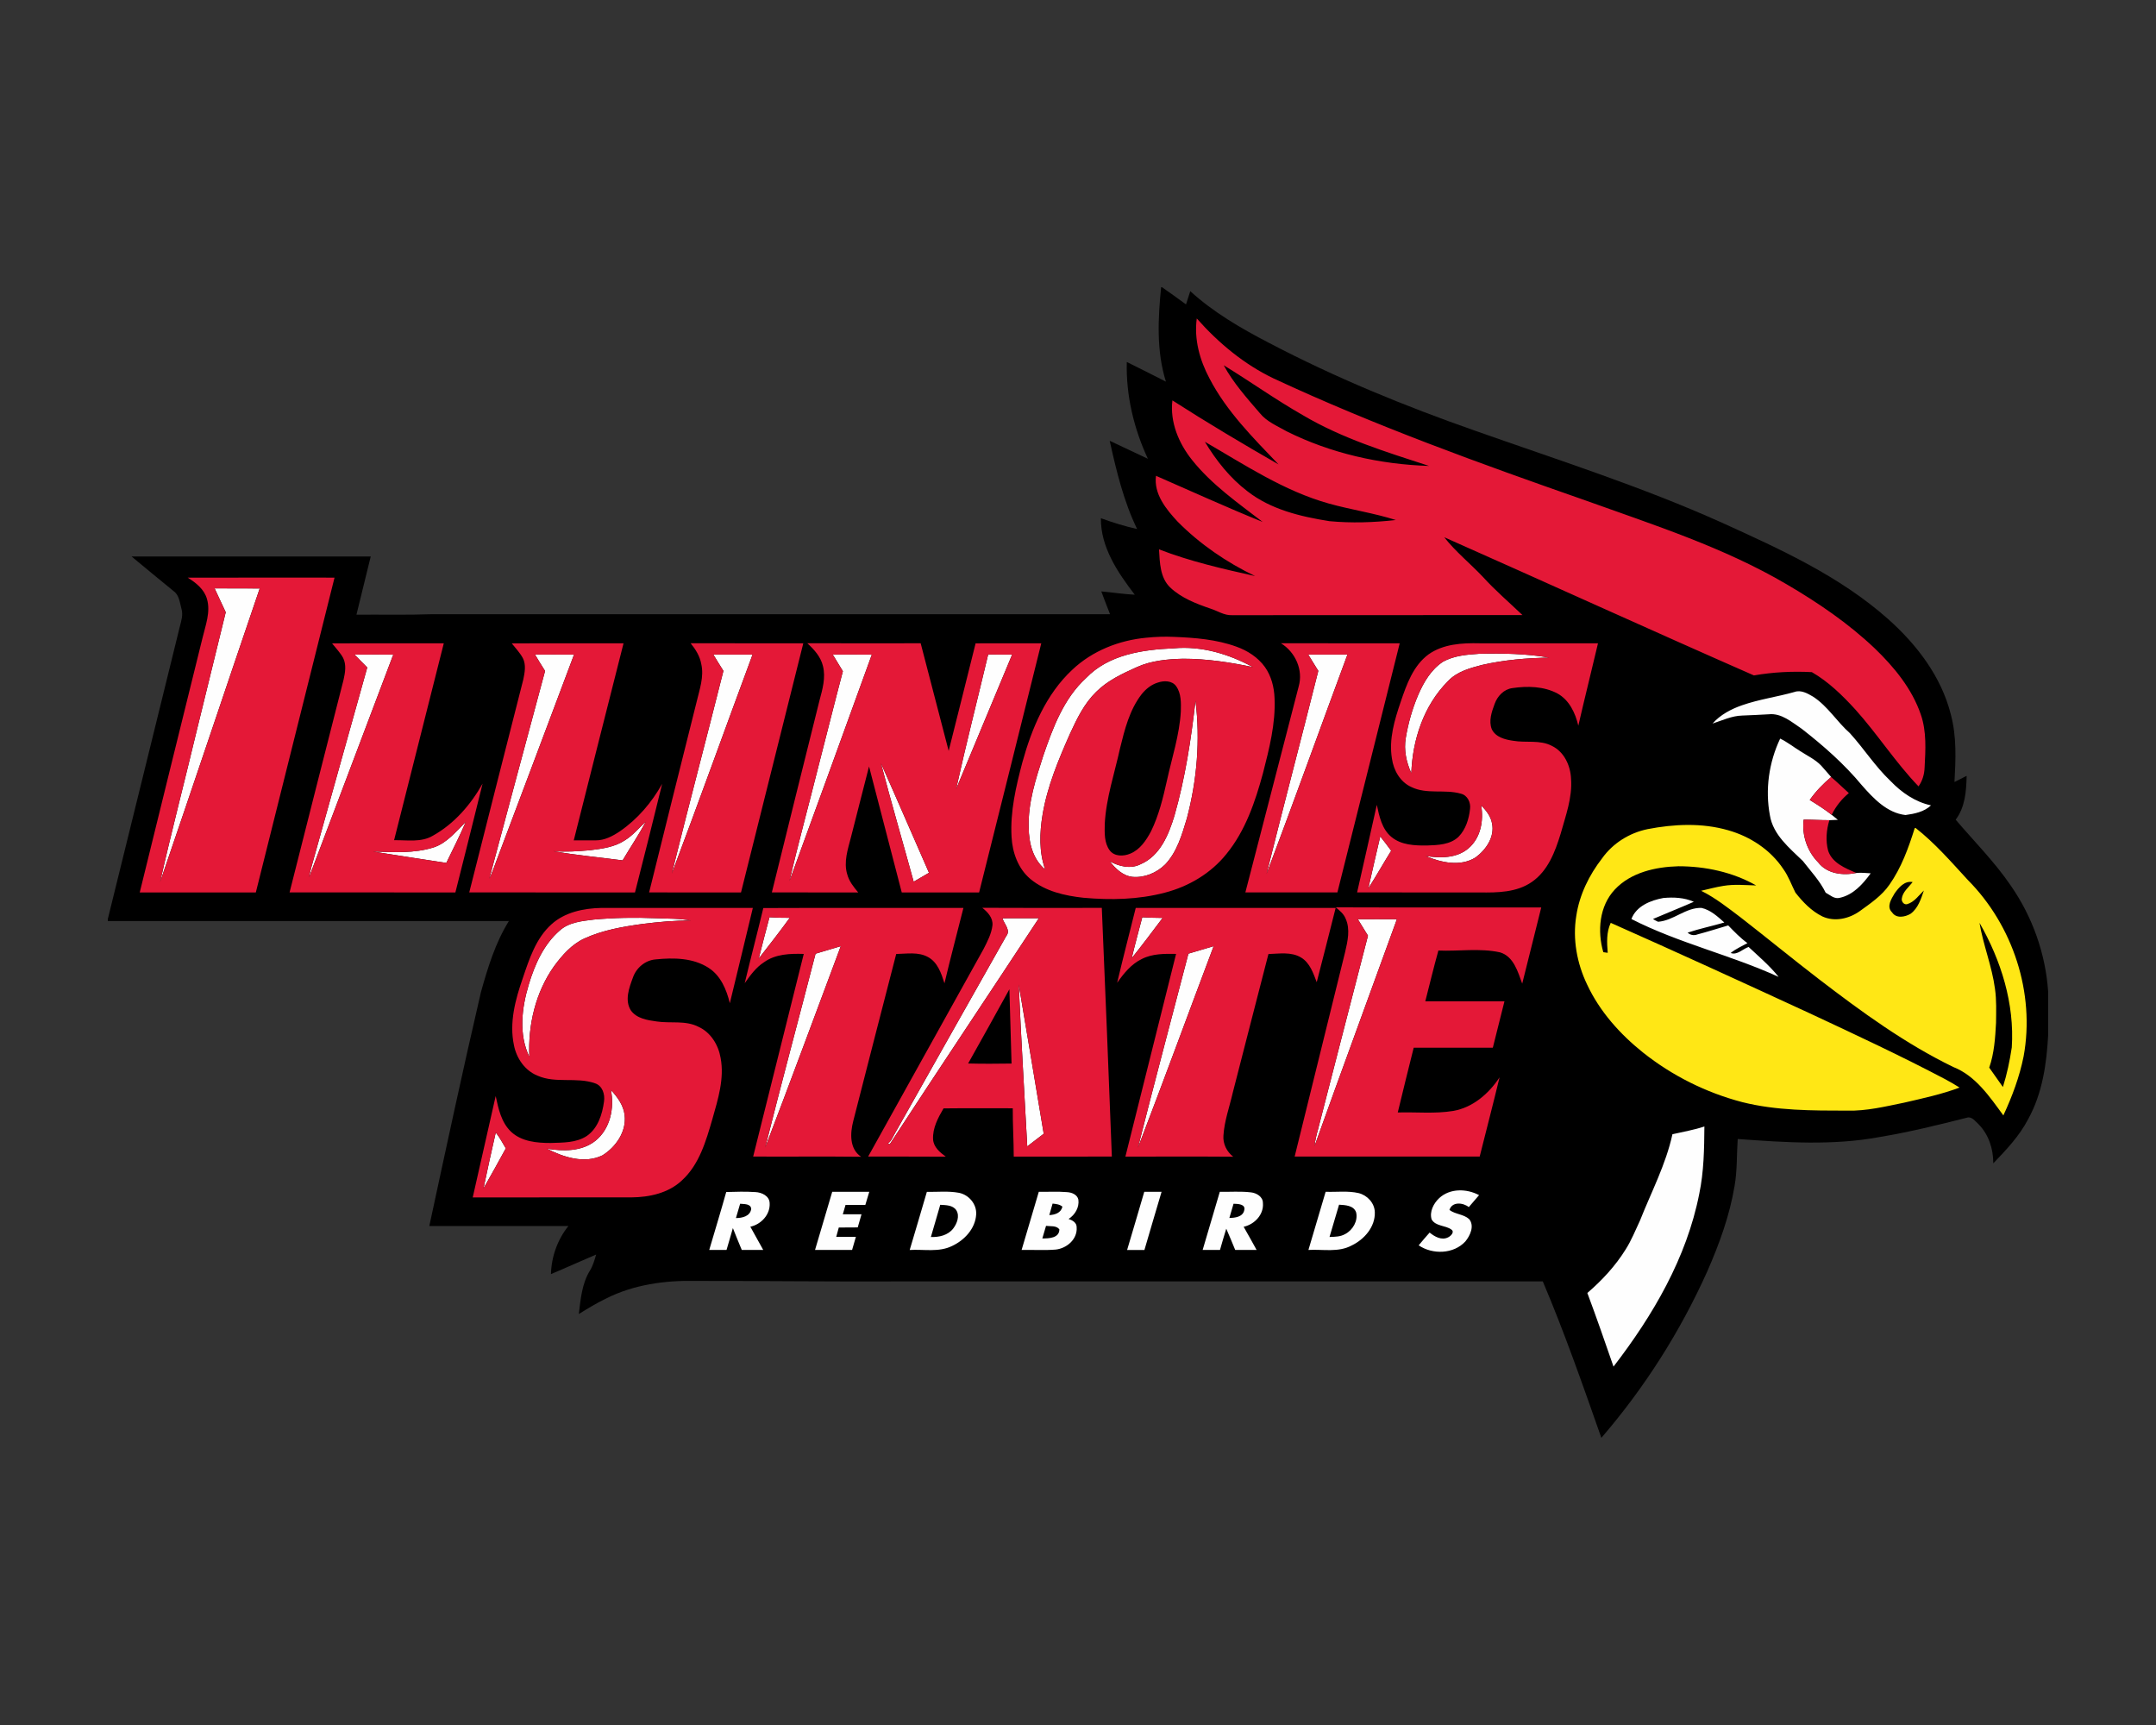 <?xml version="1.0" encoding="UTF-8"?>
<!DOCTYPE svg PUBLIC "-//W3C//DTD SVG 1.1//EN" "http://www.w3.org/Graphics/SVG/1.1/DTD/svg11.dtd">
<!-- Creator: CorelDRAW -->
<svg xmlns="http://www.w3.org/2000/svg" xml:space="preserve" width="2000px" height="1600px" version="1.1" style="shape-rendering:geometricPrecision; text-rendering:geometricPrecision; image-rendering:optimizeQuality; fill-rule:evenodd; clip-rule:evenodd"
viewBox="0 0 2000 1600"
 xmlns:xlink="http://www.w3.org/1999/xlink">
 <rect x="0" y="0" width="2000" height="1600" fill="#333333" stroke="none"/>
 <defs>
  <style type="text/css">
   <![CDATA[
    .fil0 {fill:black;fill-rule:nonzero}
    .fil2 {fill:#E41837;fill-rule:nonzero}
    .fil1 {fill:#FEFEFE;fill-rule:nonzero}
    .fil3 {fill:#FFE715;fill-rule:nonzero}
   ]]>
  </style>
 </defs>
 <g id="Capa_x0020_1">
  <g id="Illinois_x0020_State_x0020_Redbirds.cdr">
   <path class="fil0" d="M1077.12 266.35l0.76 0c7.54,5.19 14.91,10.64 22.32,16 1.29,-4.09 2.59,-8.2 3.94,-12.29 21.51,19.64 46.89,34.37 72.61,47.75 61.55,32.31 126.01,58.72 191.57,81.68 76.96,27.18 154.93,51.96 229.46,85.51 53.79,24.44 108.71,49.33 153.38,88.89 26.77,23.74 49.72,53.61 58.53,88.85 5.48,20.4 4.54,41.74 3.36,62.61 3.76,-1.91 7.53,-3.81 11.31,-5.74 -0.35,14.08 -1.36,29 -10.18,40.68 17.22,20.25 36.17,39.14 51.16,61.21 20.19,29.05 32.36,63.51 34.66,98.84l0 39.22c-1.41,26.99 -5.36,54.67 -18.66,78.62 -8.08,15.58 -20.26,28.34 -32.28,40.87 0.07,-13.28 -4.17,-26.56 -13.56,-36.19 -3.11,-2.77 -6.42,-7.74 -11.17,-6.09 -26.76,6.77 -53.58,13.39 -80.83,17.88 -43.41,8.07 -87.79,4.98 -131.52,1.81 -1.01,14.6 -0.36,29.38 -2.96,43.87 -4.58,27.41 -14.2,53.7 -25.33,79.06 -25.06,55.81 -58.23,107.93 -98.19,154.26 -17.15,-48.73 -34.14,-97.56 -54.33,-145.1 -197.15,0 -394.3,0 -591.45,0 -64.98,0.33 -129.93,-0.5 -194.9,-0.43 -28.08,-0.6 -56.96,3.44 -82.29,16.17 -8.84,4.25 -17.27,9.33 -25.59,14.53 1.69,-13.78 2.86,-28.32 10.38,-40.4 2.8,-4.54 4.21,-9.71 5.69,-14.78 -14.03,5.92 -27.87,12.27 -41.92,18.17 0.44,-16.17 6.06,-32.03 16.21,-44.65 -43.02,0.11 -86.03,-0.02 -129.05,0.05 15.6,-72.38 31.09,-144.78 47.88,-216.9 6.35,-22.77 13.38,-45.78 25.93,-66.01 -124.01,0.05 -248.05,0 -372.06,0.01l0 -1.81c22.46,-90.55 44.53,-181.2 66.93,-271.77 1.33,-5.15 3.02,-10.53 1.45,-15.84 -1.62,-5.8 -2.02,-12.9 -7.4,-16.66 -12.99,-10.66 -26.03,-21.28 -38.91,-32.05 73.95,-0.04 147.88,-0.02 221.83,-0.02 -4.43,18 -8.89,35.97 -13.24,53.98 23.48,-0.19 46.98,0.39 70.45,-0.45 209.54,-0.02 419.08,0 628.62,0 -2.77,-7.01 -5.52,-14.05 -8.11,-21.13 10.36,0.9 20.65,2.59 31.04,3.06 -15.74,-20.56 -31.72,-43.99 -31.42,-70.95 10.98,4.03 22.17,7.45 33.6,10.04 -12.52,-25.83 -19.26,-53.95 -25.42,-81.85 11.8,5.57 23.57,11.17 35.41,16.69 -13.02,-27.97 -20.39,-58.86 -19.57,-89.79 12.1,6.08 24.27,12.03 36.3,18.24 -8.9,-28.3 -7.37,-58.52 -4.44,-87.65z"/>
   <path class="fil1" d="M1061.47 1105.46c5.34,-0.05 10.7,-0.05 16.05,-0.02 -5.28,17.99 -10.69,35.95 -15.9,53.95 -5.36,0 -10.72,0 -16.06,0 5.32,-17.98 10.69,-35.93 15.91,-53.93zm-289.46 -0.03c11.45,0 22.9,0 34.36,0 -1.24,4.04 -2.44,8.09 -3.64,12.17 -6.13,0.01 -12.24,0.01 -18.37,0.01 -0.85,2.89 -1.7,5.8 -2.54,8.71 5.78,0 11.56,0 17.34,0 -1.15,4.05 -2.31,8.09 -3.48,12.15 -5.87,0.03 -11.73,0.01 -17.58,0.1 -0.8,2.86 -1.59,5.75 -2.37,8.62 6.06,0.02 12.13,0.02 18.23,0.02 -1.19,4.04 -2.35,8.09 -3.52,12.16 -11.45,0.04 -22.91,0 -34.38,0.02 5.26,-18.02 10.62,-35.98 15.95,-53.96zm563.03 5.9c9.94,-9.28 25.53,-8.95 37.01,-2.8 -3.14,3.74 -6.32,7.43 -9.53,11.1 -5.38,-4.28 -15.52,-5.27 -17.96,2.65 5.48,4.12 13.11,3.83 18.28,8.48 5.15,6.26 0.99,15.25 -3.48,20.69 -10.81,11.81 -30.43,12.43 -43.33,3.64 3.27,-4.04 6.72,-7.92 10.15,-11.84 4.7,3.82 11.12,7.51 17.21,4.41 2.34,-1.11 6.24,-4.88 3.03,-7.16 -5.55,-4.12 -14.69,-2.89 -18.4,-9.5 -2.12,-7.14 1.85,-14.81 7.02,-19.67zm-875.15 -60.9c3.63,4.57 6.34,9.74 9.32,14.73 -6.74,12.47 -13.7,24.81 -20.7,37.15 3.55,-17.34 7.49,-34.61 11.38,-51.88zm1091.53 1.62c9.91,-2.26 19.97,-3.98 29.65,-7.19 -0.16,20.89 -0.47,41.92 -4.77,62.45 -11.65,59.39 -42.97,112.82 -79.54,160.26 -7.89,-22.83 -15.81,-45.65 -24.27,-68.28 13.58,-11.71 25.97,-25 35.46,-40.28 5.42,-8.46 9.09,-17.83 13.37,-26.88 10.48,-26.49 24.01,-52.03 30.1,-80.08zm-984.71 -41.04c6.04,6.54 11.7,14.17 12.71,23.29 1.91,15.18 -8.11,29.59 -20.54,37.32 -16.68,8.13 -36.12,1.76 -51.64,-6.18 15.17,2.56 32.49,2.73 45.13,-7.33 13.75,-11.09 17.7,-30.39 14.34,-47.1zm386.22 52.31c-2.68,-50.07 -5.75,-100.12 -7.91,-150.2 7.89,46.13 15.39,92.33 23.18,138.48 -5.07,3.94 -10.15,7.83 -15.27,11.72zm-196.38 -178.73c7.8,-2.3 15.58,-4.67 23.39,-6.97 -23.36,62.29 -46.3,124.73 -70.12,186.83 15.11,-60.06 31.23,-119.89 46.73,-179.86zm345.88 -0.04c7.83,-2.24 15.6,-4.66 23.41,-6.93 -23.5,62.29 -46.34,124.82 -70.24,186.93 15.18,-60.09 31.21,-120.01 46.83,-180zm157.16 -31.94c12.08,-0.04 24.16,-0.09 36.23,0.02 -25.37,70.13 -51.25,140.1 -76.37,210.32 0.52,-5.2 1.77,-10.3 3.18,-15.34 15.53,-59.88 30.75,-119.85 46.36,-179.72 -3.12,-5.12 -6.25,-10.2 -9.4,-15.28zm-199.98 -1.8c6.28,0.41 12.58,0.51 18.9,0.6 -9.43,12.58 -18.9,25.13 -28.71,37.41 3.03,-12.73 6.53,-25.35 9.81,-38.01zm-129.68 0.91c11.25,-0.03 22.51,0.02 33.76,-0.05 -45.96,69.93 -92.54,139.44 -138.24,209.54 -0.45,-0.12 -1.38,-0.35 -1.83,-0.45 3.39,-2.49 4.77,-6.63 6.88,-10.12 34.34,-60.79 68.51,-121.68 102.93,-182.42 4.44,-5.39 -1.98,-11.17 -3.5,-16.5zm-216.14 -0.94c6.27,0.45 12.55,0.54 18.84,0.54 -9.3,12.81 -19.06,25.28 -28.78,37.76 3.14,-12.81 6.64,-25.54 9.94,-38.3zm-162.82 2.14c19.03,-1.72 38.2,-2.05 57.29,-1.25 10.92,0.47 21.94,0.15 32.71,2.19 -15.05,-0.17 -30.08,1.29 -45,3.14 -18.33,2.54 -36.88,5.71 -53.82,13.47 -11.82,5.41 -20.63,15.49 -28.2,25.76 -17.2,24.22 -24.29,54.66 -22.89,84.1 -10.1,-21.15 -7.07,-45.4 -0.56,-67.11 5.57,-18.54 13.86,-37.28 28.79,-50.18 8.62,-7.73 20.72,-8.73 31.68,-10.12zm962.4 -0.49c4.59,-12.11 17.8,-17.32 29.59,-19.49 9.49,-0.89 19.5,-0.42 28.31,3.51 -12.56,5.52 -25.32,10.55 -37.9,15.97 1.48,0.95 3.06,1.81 4.7,2.56 14.36,-1.01 25.59,-13.25 40.21,-12.87 8.43,1.83 15.04,7.99 21.29,13.56 -11.31,3.31 -22.89,5.66 -34.05,9.4 2.49,2.32 5.92,2.91 9.11,1.64 9.59,-2.51 19.02,-5.55 28.53,-8.34 5.64,5.78 11.26,11.66 17.84,16.43 -5.27,2.91 -10.86,5.33 -15.56,9.14 6.12,2.28 11.12,-3.76 16.64,-5.59 9.57,8.93 19.65,17.52 27.87,27.77 -44.55,-20.38 -92.89,-31.35 -136.58,-53.69zm-232.98 -76.61c3.47,4.35 6.86,8.76 10.13,13.27 -7.2,11.54 -13.83,23.43 -21.2,34.88 3.52,-16.08 7.37,-32.1 11.07,-48.15zm-700.64 3.55c7.42,-4.56 12.92,-11.44 19.32,-17.2 -6.59,12.29 -14.41,23.87 -21.51,35.86 -21.47,-2.9 -43.11,-4.75 -64.41,-8.58 11.36,0.96 22.78,0.18 34.13,-0.82 11.16,-1.37 22.9,-2.87 32.47,-9.26zm-147.66 -17.04c-5.55,12.9 -11.97,25.4 -18.07,38.05 -22.68,-3.53 -45.4,-6.87 -68.06,-10.55 18.76,0.56 38.11,1.92 56.26,-3.82 12.54,-4.08 20.75,-14.87 29.87,-23.68zm941.91 -15.35c4.5,4.71 8.89,10.02 10.06,16.66 2.7,12.53 -5.56,24.59 -15.27,31.68 -14.06,8.81 -31.98,4.77 -46.29,-1.34 13.39,2.05 28.8,2.24 39.69,-7.1 11.42,-9.65 14.24,-25.77 11.81,-39.9zm-556.82 -39.1c15.09,33.79 29.7,67.78 44.6,101.66 -4.72,2.79 -9.45,5.55 -14.21,8.29 -10.07,-36.66 -20.75,-73.19 -30.39,-109.95zm834.18 -22.79c6.63,3.17 12.38,7.82 18.63,11.63 6.58,4.3 13.91,7.66 19.41,13.42 3.2,3.41 6.09,7.12 9.26,10.58 -7.45,6.27 -14.28,13.3 -19.86,21.29 6.98,4.27 13.89,8.69 20.35,13.76 1.94,1.51 3.84,3.08 5.77,4.66 -2.66,0.16 -5.29,0.26 -7.9,0.33 -7.97,0.02 -15.91,-0.5 -23.85,-0.52 -1.82,14.48 3.26,29.32 13.49,39.69 8.2,10.64 22.95,12.33 35.29,9.78 4.46,-0.45 8.93,0.07 13.4,0.32 -7.19,9.9 -16.2,20.04 -28.7,22.73 -4.98,1.41 -9.02,-2.61 -13.08,-4.77 -5.32,-10.91 -13.76,-19.82 -21.13,-29.35 -12.38,-12.04 -27.56,-24.19 -30.58,-42.23 -4.51,-24.02 -0.98,-49.26 9.5,-71.32zm-542.37 -35.15c4.51,36.37 1.39,73.74 -7.99,109.15 -4.54,15.01 -9.03,31.01 -20.09,42.67 -7.92,7.87 -19.23,12.57 -30.43,11.58 -8.96,-1.03 -15.73,-7.7 -21.06,-14.44 8.67,4.76 19.39,7.42 28.65,2.69 18.14,-7.75 26.06,-27.46 31.41,-45.06 9.94,-34.78 15.42,-70.69 19.51,-106.59zm555.53 -8.07c6.13,-2.25 12.27,1.32 17.44,4.36 13.62,8.85 22.04,23.24 34.09,33.83 13,14.34 23.5,30.9 37.6,44.28 10.24,10.71 22.94,19.52 37.62,22.67 -6.35,6.04 -15.29,7.83 -23.68,8.97 -17.16,-1.97 -29.75,-15.46 -40.56,-27.75 -16.29,-19.67 -35.6,-36.59 -55.7,-52.26 -9.18,-6.11 -18.7,-14.68 -30.52,-13.44 -8.23,0.52 -16.48,0.82 -24.7,1.18 -9.65,0.25 -18.47,4.51 -27.49,7.42 7.24,-8.15 17.13,-13.39 27.31,-16.94 15.81,-5.54 32.51,-7.78 48.59,-12.32zm-450.96 -34.73c12.12,-0.04 24.25,-0.04 36.39,0 -25.12,67.77 -49.53,135.83 -75.03,203.45 15.65,-62.85 32.22,-125.48 47.99,-188.31 -3.15,-5.03 -6.28,-10.08 -9.35,-15.14zm-296.91 -0.04c7.42,0.02 14.83,0 22.26,0.05 -17.33,41.56 -34.6,83.13 -51.96,124.66 9.23,-41.71 19.83,-83.14 29.7,-124.71zm-144.14 0.07c12.08,-0.1 24.16,-0.05 36.24,-0.03 -25.43,70.03 -50.78,140.08 -76.38,210.03 8.27,-35.74 18.07,-71.13 26.93,-106.73 7.57,-29.27 14.85,-58.6 22.58,-87.83 -3.12,-5.15 -6.31,-10.27 -9.37,-15.44zm-110.79 -0.03c12.14,-0.02 24.25,-0.04 36.39,0 -25.09,67.68 -49.51,135.62 -74.91,203.18 15.51,-62.79 32.14,-125.32 47.87,-188.06 -3.18,-4.99 -6.28,-10.04 -9.35,-15.12zm-165.44 0c12.08,-0.02 24.14,-0.06 36.22,0.03 -23.97,64.08 -48.22,128.04 -72.29,192.08 -1.93,5.31 -3.83,10.64 -6.29,15.76 17.12,-64.26 34.51,-128.46 51.71,-192.68 -3.21,-5.01 -6.32,-10.08 -9.35,-15.19zm-167.42 0.05c12,-0.14 23.97,-0.05 35.97,-0.05 -26.1,68.85 -52.02,137.75 -78.11,206.58 0.56,-3.08 1.22,-6.13 2.05,-9.14 17.38,-61.8 34.52,-123.65 51.9,-185.45 -3.94,-3.97 -7.91,-7.94 -11.81,-11.94zm1009.78 6.56c10.29,-5.69 22.37,-6.58 33.86,-7.36 21.64,-0.51 43.45,-0.06 64.84,3.58 -21.01,0.35 -42.12,2.13 -62.63,6.81 -11.32,2.94 -23.45,6.25 -31.63,15.15 -22.27,22.38 -32.78,54.13 -33.88,85.24 -4.59,-10.15 -7.08,-21.57 -5.15,-32.67 2.26,-13.67 6.08,-27.11 11.51,-39.87 5.12,-11.84 12.03,-23.67 23.08,-30.88zm-331.12 15.13c20.84,-21.8 52.59,-26.34 81.3,-27.54 25.6,-2.4 51.12,5.29 73.46,17.44 -21.33,-4.51 -43.02,-7.78 -64.85,-7.76 -14.52,0.35 -29.38,1.72 -42.77,7.73 -13.47,6.06 -27.3,12.44 -37.86,23.06 -11.04,10.76 -17.83,24.86 -24.2,38.68 -10.71,24.2 -21.11,48.9 -25.47,75.17 -2.78,16.8 -3.39,34.51 2.41,50.78 -11.39,-9.26 -15.13,-24.61 -15.29,-38.66 -0.77,-23.08 6.58,-45.28 13.56,-66.94 8.92,-25.93 18.96,-53 39.71,-71.96zm-808.45 -83.14c13.94,0.07 27.89,-0.07 41.85,0.08 -30.94,90.7 -61.3,181.59 -92.39,272.22 10.45,-46.41 22.53,-92.48 33.57,-138.77 9.12,-37.13 18.17,-74.26 27.29,-111.39 -3.36,-7.42 -6.98,-14.71 -10.32,-22.14zm474.61 559.91c9.02,-0.28 18.06,-0.52 27.06,0.06 5.81,0.27 12.91,3.48 13.21,10.11 0.73,10.65 -7.83,19.85 -17.91,22.02 3.95,7.21 7.99,14.36 11.97,21.55 -6.65,0 -13.28,0 -19.91,0 -2.79,-6.75 -5.61,-13.49 -8.25,-20.28 -1.85,6.79 -3.97,13.49 -5.89,20.28 -5.34,0 -10.7,0 -16.05,0 5.28,-17.91 10.73,-35.77 15.77,-53.74zm8.99 24.15c5.78,0.03 13.24,-1.64 14.18,-8.48 -0.41,-5.01 -6.65,-4.37 -10.27,-4.79 -1.28,4.43 -2.62,8.85 -3.91,13.27zm177.11 -24.27c9.89,0.14 19.93,-0.96 29.73,0.85 9.24,1.78 16.7,10.57 16.02,20.15 -0.8,13.1 -10.88,23.83 -22.34,29.17 -12.24,6.06 -26.23,2.91 -39.32,3.71 5.32,-17.95 10.7,-35.9 15.91,-53.88zm12.43 11.98c-2.79,9.97 -5.85,19.88 -8.69,29.85 7.56,0.32 15.89,-1.56 20.73,-7.87 3.5,-4.61 6.18,-11.54 2.88,-16.9 -3.26,-4.92 -9.74,-4.75 -14.92,-5.08zm91.42 -12.08c8.74,0.17 17.5,-0.4 26.22,0.33 4.32,0.24 9.42,2.19 10.48,6.89 1.04,7.21 -3.1,14.17 -9.07,17.98 3.59,1.19 7.64,3.47 7.49,7.84 0.75,10.98 -9.14,19.42 -19.4,20.56 -10.53,0.85 -21.11,0.15 -31.66,0.33 5.33,-17.99 10.67,-35.95 15.94,-53.93zm9.73 21.65c5.26,-0.31 10.94,-2 12.14,-7.9 -2.6,-2.14 -5.92,-2.47 -9.09,-2.79 -1.06,3.55 -2.09,7.11 -3.05,10.69zm-3.02 9.96c-1.17,3.86 -2.32,7.75 -3.43,11.65 5.97,0.1 15.84,-0.23 15.79,-8.45 -2.93,-3.72 -8.27,-2.59 -12.36,-3.2zm161.2 -31.58c9.62,0.18 19.32,-0.63 28.91,0.52 5.12,0.56 11.07,3.99 11.07,9.77 1.03,10.76 -7.78,19.97 -17.86,22.14 4.14,7.09 7.99,14.33 12.01,21.48 -6.63,0.02 -13.25,0.02 -19.84,0.02 -2.75,-6.58 -5.38,-13.21 -8.29,-19.72 -2.02,6.54 -4,13.12 -5.83,19.72 -5.38,0 -10.72,0 -16.08,0 5.32,-17.96 10.68,-35.93 15.91,-53.93zm8.87 24.25c5.24,-0.1 12.55,-0.9 13.81,-7.19 1.51,-5.78 -6.13,-5.88 -9.94,-5.99 -1.27,4.41 -2.58,8.79 -3.87,13.18zm89.31 -24.28c10.16,0.41 20.56,-1.08 30.57,1.22 8.09,1.98 14.88,9.27 15.05,17.82 0.41,13.56 -9.81,25.21 -21.51,30.78 -12.33,6.67 -26.72,3.36 -40.08,4.14 5.31,-18 10.61,-36 15.97,-53.96zm12.44 11.99c-2.97,9.96 -5.88,19.93 -8.84,29.91 4.95,-0.11 10.18,-0.16 14.59,-2.73 7,-3.66 11.99,-12.21 10.08,-20.08 -2.25,-6.49 -10.12,-6.75 -15.83,-7.1z"/>
   <path class="fil2" d="M1122.03 351.13c-9.07,-16.99 -14.48,-36.4 -11.85,-55.74 20.1,22.72 43.9,42.56 71.4,55.69 93.96,43.75 191.56,78.96 289.31,113.13 63.38,22.79 128.21,43.46 186.55,77.78 29.05,16.98 57.09,36.11 81.57,59.31 18.05,17.39 34.64,37.47 42.84,61.51 5.45,15.75 4.37,32.71 3.5,49.07 -0.21,6.25 -1.98,12.38 -5.64,17.5 -21.41,-22.25 -38.07,-48.49 -58.72,-71.41 -11.92,-13.02 -24.86,-25.7 -40.24,-34.54 -17.97,-0.94 -36.02,-0.04 -53.74,3.05 -95.99,-42.13 -191.44,-85.67 -287.29,-128.18 10.58,13.46 24.01,24.25 35.74,36.63 11.47,12.65 24.49,23.76 36.83,35.56 -89.84,0.19 -179.68,-0.05 -269.53,0.11 -7.1,0.31 -13.17,-3.94 -19.7,-6.03 -13.42,-4.61 -27.21,-9.85 -37.66,-19.79 -9.33,-9.07 -9.52,-23.1 -10.25,-35.23 28.81,11.15 59.05,18.08 89.15,24.77 -26.5,-12.71 -51.18,-29.58 -71.88,-50.49 -10.72,-11.52 -22.27,-25.66 -20.07,-42.49 32.92,14.36 65.61,29.3 98.91,42.77 -22.96,-17.67 -47.16,-34.53 -65.38,-57.36 -12.4,-15.47 -20.74,-35.25 -18.3,-55.37 32.26,20.7 65.21,40.31 98.46,59.39 -23.54,-24.59 -48.13,-49.12 -64.01,-79.64zm117.07 490.46c63.54,0.26 127.08,-0.02 190.62,0.14 -5.76,23.57 -11.84,47.07 -17.65,70.64 -4.04,-11.02 -7.89,-25.21 -20.54,-29.02 -18.8,-4.12 -38.18,-0.89 -57.22,-1.69 -4.34,15.62 -8.13,31.37 -12.14,47.07 24.48,0.02 48.95,-0.01 73.43,0.02 -3.62,14.35 -7.16,28.71 -10.79,43.05 -24.48,0.02 -48.94,0.02 -73.4,0 -5.03,19.99 -9.94,40.02 -14.78,60.06 17.13,-0.51 34.44,1.36 51.43,-1.43 18.26,-3.17 33.07,-16.05 43,-31.16 -5.92,24.55 -12.29,49.01 -18.44,73.5 -57.22,0.02 -114.42,0.03 -171.64,0 15.59,-63.23 31.21,-126.44 46.81,-189.66 2.33,-10.1 4.98,-21.29 0.42,-31.16 -1.76,-4.41 -5.54,-7.45 -9.11,-10.36zm20.49 11.02l0 0c3.15,5.08 6.28,10.16 9.4,15.28 -15.61,59.87 -30.83,119.84 -46.36,179.72 -1.41,5.04 -2.66,10.14 -3.18,15.34 25.12,-70.22 51,-140.19 76.37,-210.32 -12.07,-0.11 -24.15,-0.06 -36.23,-0.02zm-223.28 58.98c5.47,-23.21 11.51,-46.29 17.24,-69.44 61.81,-0.02 123.63,-0.04 185.46,0 -5.83,22.96 -11.56,45.95 -17.56,68.88 -3.22,-8.46 -6.36,-18.03 -14.59,-22.94 -9.14,-5.45 -20.14,-3.47 -30.2,-3.19 -11.09,42.77 -22.02,85.6 -33.04,128.4 -3.03,13.25 -7.82,26.22 -8.71,39.87 -0.61,7.71 3.03,15.04 9.05,19.72 -33.31,-0.26 -66.65,-0.03 -99.99,-0.1 15.67,-62.69 31.3,-125.36 47.02,-188.01 -10.72,-0.18 -22.02,-0.3 -31.8,4.73 -9.8,4.7 -16.75,13.39 -22.88,22.08zm23.3 -60.78l0 0c-3.28,12.66 -6.78,25.28 -9.81,38.01 9.81,-12.28 19.28,-24.83 28.71,-37.41 -6.32,-0.09 -12.62,-0.19 -18.9,-0.6zm42.82 33.74l0 0c-15.62,59.99 -31.65,119.91 -46.83,180 23.9,-62.11 46.74,-124.64 70.24,-186.93 -7.81,2.27 -15.58,4.69 -23.41,6.93zm-191.23 -42.53c36.96,0.23 73.92,0.09 110.89,0.07 3.26,76.9 6.39,153.79 9.31,230.68 -30.34,0.03 -60.66,-0.02 -91.01,0.02 -0.01,-14.94 -0.99,-29.88 -0.9,-44.81 -21.41,0.03 -42.82,-0.16 -64.22,0.09 -5.1,8.7 -10.22,18.26 -9.71,28.63 0.4,7.28 6.38,12.2 11.82,16.17 -24.03,-0.22 -48.05,-0.01 -72.06,-0.1 35.69,-64.13 71.33,-128.3 107.03,-192.43 3.55,-7 7.38,-14.17 8.3,-22.07 0.63,-6.92 -4.44,-12.33 -9.45,-16.25zm18.73 9.7l0 0c1.52,5.33 7.94,11.11 3.5,16.5 -34.42,60.74 -68.59,121.63 -102.93,182.42 -2.11,3.49 -3.49,7.63 -6.88,10.12 0.45,0.1 1.38,0.33 1.83,0.45 45.7,-70.1 92.28,-139.61 138.24,-209.54 -11.25,0.07 -22.51,0.02 -33.76,0.05zm23 211.6l0 0c5.12,-3.89 10.2,-7.78 15.27,-11.72 -7.79,-46.15 -15.29,-92.35 -23.18,-138.48 2.16,50.08 5.23,100.13 7.91,150.2zm-54.84 -76.9l0 0c13.41,0.37 26.85,0.25 40.27,0.07 -0.8,-22.97 -1.2,-45.95 -1.99,-68.93 -12.74,22.96 -25.33,46.01 -38.28,68.86zm-190.01 -144.17c61.87,-0.26 123.74,-0.07 185.63,-0.1 -5.82,23.31 -12.07,46.51 -17.57,69.89 -2.92,-9.09 -6.3,-19.5 -15.27,-24.34 -9.05,-4.99 -19.68,-3.01 -29.5,-2.85 -13.37,51.6 -26.62,103.23 -39.83,154.86 -2.93,11.28 -3.71,25.92 7.27,33.23 -33.37,-0.4 -66.76,-0.01 -100.14,-0.19 15.58,-62.67 31.35,-125.28 46.93,-187.95 -12.59,-0.39 -26.24,0.03 -36.86,7.71 -7.55,4.84 -12.81,12.24 -17.91,19.42 5.57,-23.27 11.68,-46.4 17.25,-69.68zm5.71 8.53l0 0c-3.3,12.76 -6.8,25.49 -9.94,38.3 9.72,-12.48 19.48,-24.95 28.78,-37.76 -6.29,0 -12.57,-0.09 -18.84,-0.54zm42.76 33.81l0 0c-15.5,59.97 -31.62,119.8 -46.73,179.86 23.82,-62.1 46.76,-124.54 70.12,-186.83 -7.81,2.3 -15.59,4.67 -23.39,6.97zm-244.92 -27.33c12.47,-11.23 29.82,-14.78 46.13,-15.13 46.87,0.02 93.75,0 140.61,0 -7.16,29.45 -14.08,58.96 -21.34,88.38 -3.03,-12.45 -8.34,-25.42 -19.52,-32.66 -14.39,-9.47 -32.71,-9.66 -49.28,-7.97 -9.71,0.78 -18,7.8 -21.13,16.92 -3.49,9.43 -7.8,20.94 -1.92,30.33 5.36,7.62 15.41,9.12 23.99,10.32 12.85,1.96 26.67,-1.24 38.7,4.91 11.4,5.1 18.5,16.8 20.59,28.79 3.66,19.29 -2.42,38.44 -7.61,56.8 -5.93,20.34 -12.13,42.24 -28.34,56.98 -12.48,11.75 -30.15,15.54 -46.79,15.69 -49.07,0.08 -98.13,0.01 -147.2,0.03 7.15,-31.34 14.25,-62.69 21.3,-94.04 2.51,11.79 5.23,24.62 14.38,33.23 9.79,9.09 23.92,10.33 36.65,10.31 11.33,-0.42 23.67,0 33.53,-6.53 10.32,-7.15 14.36,-20.12 15.94,-32.01 0.94,-6.55 -1.37,-14.42 -8.2,-16.75 -17.25,-6.21 -36.62,0.4 -53.61,-7.19 -11.62,-4.73 -19.36,-16.05 -21.73,-28.1 -4.51,-20.97 1.24,-42.32 8.11,-62.09 6.06,-17.93 12.21,-37.2 26.74,-50.22zm39.34 -4.34l0 0c-10.96,1.39 -23.06,2.39 -31.68,10.12 -14.93,12.9 -23.22,31.64 -28.79,50.18 -6.51,21.71 -9.54,45.96 0.56,67.11 -1.4,-29.44 5.69,-59.88 22.89,-84.1 7.57,-10.27 16.38,-20.35 28.2,-25.76 16.94,-7.76 35.49,-10.93 53.82,-13.47 14.92,-1.85 29.95,-3.31 45,-3.14 -10.77,-2.04 -21.79,-1.72 -32.71,-2.19 -19.09,-0.8 -38.26,-0.47 -57.29,1.25zm15.74 158.09l0 0c3.36,16.71 -0.59,36.01 -14.34,47.1 -12.64,10.06 -29.96,9.89 -45.13,7.33 15.52,7.94 34.96,14.31 51.64,6.18 12.43,-7.73 22.45,-22.14 20.54,-37.32 -1.01,-9.12 -6.67,-16.75 -12.71,-23.29zm-106.82 39.42l0 0c-3.89,17.27 -7.83,34.54 -11.38,51.88 7,-12.34 13.96,-24.68 20.7,-37.15 -2.98,-4.99 -5.69,-10.16 -9.32,-14.73zm1213.28 -290.19c7.94,0.02 15.88,0.54 23.85,0.52 -2.82,9.11 -3.6,19.06 -1.16,28.34 3.84,11.46 15.96,16.18 26.09,20.61 -12.34,2.55 -27.09,0.86 -35.29,-9.78 -10.23,-10.37 -15.31,-25.21 -13.49,-39.69zm25.49 -39.52c5.62,4.81 10.91,9.96 16.41,14.91 -6.7,5.5 -12.13,12.36 -15.92,20.14 -6.46,-5.07 -13.37,-9.49 -20.35,-13.76 5.58,-7.99 12.41,-15.02 19.86,-21.29zm-373.56 -113.71c13.68,-9.74 31.23,-10.72 47.47,-10.34 36.59,0.04 73.18,-0.03 109.79,0.04 -6,25.48 -12.36,50.88 -18.24,76.39 -2.75,-11.7 -8.31,-23.68 -19.24,-29.81 -12.71,-6.8 -27.96,-7.13 -41.92,-5.05 -7.9,1.03 -13.89,7.4 -16.47,14.64 -2.73,7.39 -5.72,15.85 -2.62,23.56 3.58,7.38 12.34,9.59 19.81,10.65 11.92,2.11 24.87,-1.13 36.02,4.79 11.31,5.5 17.16,18.28 17.65,30.39 1.35,17.62 -5.02,34.42 -9.65,51.11 -5.08,16.58 -11.75,34.33 -26.61,44.6 -14.11,9.86 -32.07,10.03 -48.59,9.79 -37.86,-0.02 -75.73,0.01 -113.59,-0.02 6.01,-27.1 12.36,-54.12 18.28,-81.23 2.28,10.62 4.7,22.46 13.51,29.75 9.15,7.63 21.72,8.08 33.07,7.96 10.08,-0.37 21.49,-0.68 29.25,-8.1 6.68,-6.82 9.63,-16.5 10.65,-25.79 0.84,-5.96 -2.35,-12.75 -8.54,-14.19 -14.96,-4.3 -31.51,0.89 -45.89,-6.15 -10.39,-4.66 -16.54,-15.58 -18.04,-26.51 -2.94,-17.95 2.46,-35.77 8.18,-52.59 5.44,-16.07 11.55,-33.39 25.72,-43.89zm13.54 6.74l0 0c-11.05,7.21 -17.96,19.04 -23.08,30.88 -5.43,12.76 -9.25,26.2 -11.51,39.87 -1.93,11.1 0.56,22.52 5.15,32.67 1.1,-31.11 11.61,-62.86 33.88,-85.24 8.18,-8.9 20.31,-12.21 31.63,-15.15 20.51,-4.68 41.62,-6.46 62.63,-6.81 -21.39,-3.64 -43.2,-4.09 -64.84,-3.58 -11.49,0.78 -23.57,1.67 -33.86,7.36zm35.36 133.23l0 0c2.43,14.13 -0.39,30.25 -11.81,39.9 -10.89,9.34 -26.3,9.15 -39.69,7.1 14.31,6.11 32.23,10.15 46.29,1.34 9.71,-7.09 17.97,-19.15 15.27,-31.68 -1.17,-6.64 -5.56,-11.95 -10.06,-16.66zm-93.61 28.84l0 0c-3.7,16.05 -7.55,32.07 -11.07,48.15 7.37,-11.45 14,-23.34 21.2,-34.88 -3.27,-4.51 -6.66,-8.92 -10.13,-13.27zm-92.16 -179.2c36.73,0.12 73.47,0.02 110.2,0.05 -19.27,77.03 -38.46,154.08 -57.81,231.08 -28.47,0.02 -56.91,0.03 -85.37,0 16.53,-63.68 33.05,-127.36 49.47,-191.07 4.39,-15.32 -3.15,-31.88 -16.49,-40.06zm25.33 10.52l0 0c3.07,5.06 6.2,10.11 9.35,15.14 -15.77,62.83 -32.34,125.46 -47.99,188.31 25.5,-67.62 49.91,-135.68 75.03,-203.45 -12.14,-0.04 -24.27,-0.04 -36.39,0zm-464.66 -10.5c35.05,0.09 70.11,0.03 105.15,0.02 8.67,33.26 17.27,66.53 25.97,99.8 8.43,-33.22 16.65,-66.5 24.98,-99.73 20.3,-0.11 40.62,-0.02 60.93,-0.06 -19.08,77.07 -38.4,154.08 -57.67,231.1 -23.92,0 -47.84,0 -71.76,0 -10.06,-38.98 -20.21,-77.92 -30.36,-116.86 -5.52,21.86 -11.24,43.67 -16.74,65.56 -2.86,11.15 -7,23.03 -3.47,34.53 1.73,6.48 5.97,11.77 10.2,16.8 -26.72,-0.1 -53.42,0.02 -80.13,-0.07 14.57,-59.38 29.46,-118.69 44.19,-178.03 2.78,-10.31 5.91,-21.24 3.22,-31.89 -2.02,-8.62 -8.2,-15.36 -14.51,-21.17zm23.61 10.53l0 0c3.06,5.17 6.25,10.29 9.37,15.44 -7.73,29.23 -15.01,58.56 -22.58,87.83 -8.86,35.6 -18.66,70.99 -26.93,106.73 25.6,-69.95 50.95,-140 76.38,-210.03 -12.08,-0.02 -24.16,-0.07 -36.24,0.03zm144.14 -0.07l0 0c-9.87,41.57 -20.47,83 -29.7,124.71 17.36,-41.53 34.63,-83.1 51.96,-124.66 -7.43,-0.05 -14.84,-0.03 -22.26,-0.05zm-99.47 100.78l0 0c9.64,36.76 20.32,73.29 30.39,109.95 4.76,-2.74 9.49,-5.5 14.21,-8.29 -14.9,-33.88 -29.51,-67.87 -44.6,-101.66zm-176.54 -111.26c34.84,0.14 69.67,-0.02 104.51,0.09 -19.21,77.03 -38.48,154.04 -57.77,231.06 -28.41,0 -56.82,0.01 -85.24,-0.02 14.48,-58.93 29.36,-117.75 44.04,-176.64 2.7,-11.51 7.07,-23.33 4.33,-35.25 -1.28,-7.26 -5.27,-13.62 -9.87,-19.24zm21.08 10.52l0 0c3.07,5.08 6.17,10.13 9.35,15.12 -15.73,62.74 -32.36,125.27 -47.87,188.06 25.4,-67.56 49.82,-135.5 74.91,-203.18 -12.14,-0.04 -24.25,-0.02 -36.39,0zm-186.99 -10.4c34.55,-0.14 69.12,-0.03 103.68,-0.05 -15.51,60.91 -30.81,121.86 -46.18,182.8 6.79,-0.1 13.57,0.09 20.38,-0.03 8.29,0.07 15.86,-4 22.56,-8.5 16.28,-11.24 29.44,-26.65 39.05,-43.9 -8.17,33.63 -16.64,67.18 -25.19,100.71 -51.25,-0.04 -102.48,0.07 -153.73,-0.06 16.55,-65.82 33.39,-131.58 50.11,-197.37 1.35,-6.49 2.74,-13.66 -0.36,-19.86 -2.72,-5.08 -6.79,-9.25 -10.32,-13.74zm21.55 10.4l0 0c3.03,5.11 6.14,10.18 9.35,15.19 -17.2,64.22 -34.59,128.42 -51.71,192.68 2.46,-5.12 4.36,-10.45 6.29,-15.76 24.07,-64.04 48.32,-128 72.29,-192.08 -12.08,-0.09 -24.14,-0.05 -36.22,-0.03zm83.47 172.23l0 0c-9.57,6.39 -21.31,7.89 -32.47,9.26 -11.35,1 -22.77,1.78 -34.13,0.82 21.3,3.83 42.94,5.68 64.41,8.58 7.1,-11.99 14.92,-23.57 21.51,-35.86 -6.4,5.76 -11.9,12.64 -19.32,17.2zm-271.72 -182.63c34.55,-0.14 69.11,-0.03 103.64,-0.05 -15.33,60.88 -30.72,121.75 -46.11,182.63 12.06,-0.24 25.19,2.32 36.1,-4.25 19.71,-11 35.03,-28.72 46,-48.24 -8.32,33.67 -16.73,67.3 -25.23,100.94 -51.26,-0.02 -102.55,0.03 -153.82,-0.04 16.58,-65.82 33.39,-131.59 50.12,-197.37 1.46,-6.57 2.7,-13.82 -0.43,-20.13 -2.72,-4.97 -6.77,-9.06 -10.27,-13.49zm20.83 10.45l0 0c3.9,4 7.87,7.97 11.81,11.94 -17.38,61.8 -34.52,123.65 -51.9,185.45 -0.83,3.01 -1.49,6.06 -2.05,9.14 26.09,-68.83 52.01,-137.73 78.11,-206.58 -12,0 -23.97,-0.09 -35.97,0.05zm103.23 155.14l0 0c-9.12,8.81 -17.33,19.6 -29.87,23.68 -18.15,5.74 -37.5,4.38 -56.26,3.82 22.66,3.68 45.38,7.02 68.06,10.55 6.1,-12.65 12.52,-25.15 18.07,-38.05zm631.47 -170.84c8.4,-0.87 16.88,-1.15 25.34,-0.77 19.57,0.77 39.47,2.33 58.02,9.07 10.35,3.69 20.02,9.92 26.48,18.92 5.92,8.36 8.53,18.66 8.92,28.78 1.07,23.66 -4.91,46.83 -10.71,69.56 -7.19,26.53 -16.31,53.5 -33.96,75.07 -14.3,17.89 -34.92,30.09 -56.95,35.82 -24.58,6.51 -50.38,7.03 -75.58,4.77 -17.41,-1.86 -35.57,-5.99 -49.32,-17.44 -11.35,-9.56 -16.66,-24.46 -17.44,-38.96 -1.38,-23.52 4.09,-46.76 10.06,-69.34 8.69,-31.42 21.95,-63.09 46.24,-85.72 18.59,-17.63 43.59,-27.45 68.9,-29.76zm-56.04 37.39l0 0c-20.75,18.96 -30.79,46.03 -39.71,71.96 -6.98,21.66 -14.33,43.86 -13.56,66.94 0.16,14.05 3.9,29.4 15.29,38.66 -5.8,-16.27 -5.19,-33.98 -2.41,-50.78 4.36,-26.27 14.76,-50.97 25.47,-75.17 6.37,-13.82 13.16,-27.92 24.2,-38.68 10.56,-10.62 24.39,-17 37.86,-23.06 13.39,-6.01 28.25,-7.38 42.77,-7.73 21.83,-0.02 43.52,3.25 64.85,7.76 -22.34,-12.15 -47.86,-19.84 -73.46,-17.44 -28.71,1.2 -60.46,5.74 -81.3,27.54zm66.45 4.26l0 0c-6.04,1.83 -11.11,5.96 -14.99,10.83 -11.16,14.43 -15.69,32.59 -19.97,50 -5.08,23.32 -12.97,46.25 -14.2,70.27 -0.16,8.27 -0.58,17.5 4.59,24.51 4.42,5.85 12.88,5.66 19.05,3.03 9.1,-3.7 14.83,-12.34 19.27,-20.68 7.29,-14.86 11.19,-31.09 14.78,-47.15 4.66,-21.3 11.66,-42.25 12.88,-64.14 0.19,-7.85 0.47,-16.55 -4.28,-23.25 -3.8,-5.45 -11.48,-5.4 -17.13,-3.42zm35.02 16.8l0 0c-4.09,35.9 -9.57,71.81 -19.51,106.59 -5.35,17.6 -13.27,37.31 -31.41,45.06 -9.26,4.73 -19.98,2.07 -28.65,-2.69 5.33,6.74 12.1,13.41 21.06,14.44 11.2,0.99 22.51,-3.71 30.43,-11.58 11.06,-11.66 15.55,-27.66 20.09,-42.67 9.38,-35.41 12.5,-72.78 7.99,-109.15zm-934.85 -114.14c45.4,-0.11 90.78,-0.04 136.18,-0.04 -24.37,97.33 -48.7,194.68 -73.01,292.01 -35.89,0.01 -71.8,-0.04 -107.7,0.03 19.27,-78.63 38.77,-157.19 58.16,-235.77 2.79,-11.89 7.78,-24.24 4.21,-36.51 -2.57,-8.98 -10.22,-15.04 -17.84,-19.72zm24.93 9.94l0 0c3.34,7.43 6.96,14.72 10.32,22.14 -9.12,37.13 -18.17,74.26 -27.29,111.39 -11.04,46.29 -23.12,92.36 -33.57,138.77 31.09,-90.63 61.45,-181.52 92.39,-272.22 -13.96,-0.15 -27.91,-0.01 -41.85,-0.08zm936.1 -206.95l0 0c8.88,16.35 21.38,30.32 33.45,44.34 6.45,8.04 16.29,11.98 24.99,16.97 40.86,20.39 86.52,30.66 132.04,32.07 -39.97,-13.01 -80.67,-25.51 -117.05,-47.07 -25.17,-14.33 -48.76,-31.2 -73.43,-46.31zm-17.49 70.97l0 0c10.44,17.34 23.26,33.55 39.43,45.87 21.78,17.01 49.37,23.52 76.11,27.77 20.47,1.93 41.17,1.24 61.59,-1.06 -20.32,-6.5 -41.5,-9.51 -62.01,-15.25 -41.71,-11.65 -78.02,-35.9 -115.12,-57.33z"/>
   <path class="fil3" d="M1528.37 769.05c24.58,-4.74 50.45,-5.97 74.73,1.03 20.46,5.78 39.42,18.19 51.24,36.08 4.78,6.67 7.48,14.47 11.16,21.75 6.87,8.75 14.93,17.2 25.08,22.14 11.35,5.22 24.72,2.11 34.57,-4.91 9.94,-7.19 20.46,-14.27 27.54,-24.51 11.09,-15.77 17.71,-34.1 23.43,-52.35 0.18,-0.12 0.51,-0.35 0.68,-0.47 18.06,14.12 33.13,31.55 48.61,48.36 41.88,42.11 62.54,104.96 51.79,163.6 -3.8,19.01 -10.64,37.29 -18.8,54.82 -12.7,-17.32 -25.65,-36.71 -46.45,-44.91 -44.69,-21.69 -85,-51.13 -124.31,-81.23 -24.56,-18.85 -48.48,-38.52 -72.94,-57.51 -11.77,-8.88 -23.4,-18.14 -36.66,-24.72 6.89,-1.53 13.71,-3.47 20.7,-4.55 10.04,-1.68 20.24,-0.64 30.35,-0.4 -21.82,-12.39 -47.15,-17.79 -72.12,-17.79 -21.11,0.58 -44.02,5.61 -59.01,21.59 -14.42,15.35 -16.35,38.63 -10.67,58.12 1.01,0.14 3.06,0.42 4.09,0.56 -0.77,-9.33 -1.29,-19.08 2.8,-27.78 61.84,27.43 123.36,55.64 184.77,83.99 42.09,19.67 84.24,39.29 125.36,60.97 4.58,2.43 9.07,5.04 13.47,7.83 -16.71,6.28 -34.24,10.01 -51.58,14.03 -17.3,3.52 -34.73,7.82 -52.5,7.36 -32.68,-0.05 -65.86,0.11 -97.75,-7.95 -33.35,-8.76 -64.86,-24.49 -91.84,-45.96 -21.36,-17.08 -40.16,-38.07 -51.81,-62.98 -9.44,-19.67 -13.63,-42.18 -10.06,-63.84 2.94,-19.53 11.9,-37.77 23.95,-53.3 9.96,-14.03 25.38,-23.62 42.18,-27.07zm229.16 59.59l0 0c-3.01,5.11 -7.83,12.41 -2.36,17.61 3.84,5.92 12.04,4.39 17.23,1.26 6.93,-5.1 9.61,-13.76 12.27,-21.54 -4.75,4.55 -8.82,10.69 -15.42,12.64 -2.94,0.93 -5.36,-2.23 -5.1,-4.89 0.76,-6.51 6.37,-10.67 10.11,-15.54 -7.43,-1.52 -12.91,5.06 -16.73,10.46zm78.74 27.31l0 0c3.46,20.7 11.61,40.34 14.36,61.19 1.52,10.46 1.08,21.08 0.98,31.61 -0.75,13.98 -1.68,28.19 -6.31,41.52 4.2,6.01 8.41,12 12.68,17.97 3.81,-11.96 6.35,-24.3 8.23,-36.68 2.67,-40.54 -9.9,-80.72 -29.94,-115.61z"/>
  </g>
 </g>
</svg>
